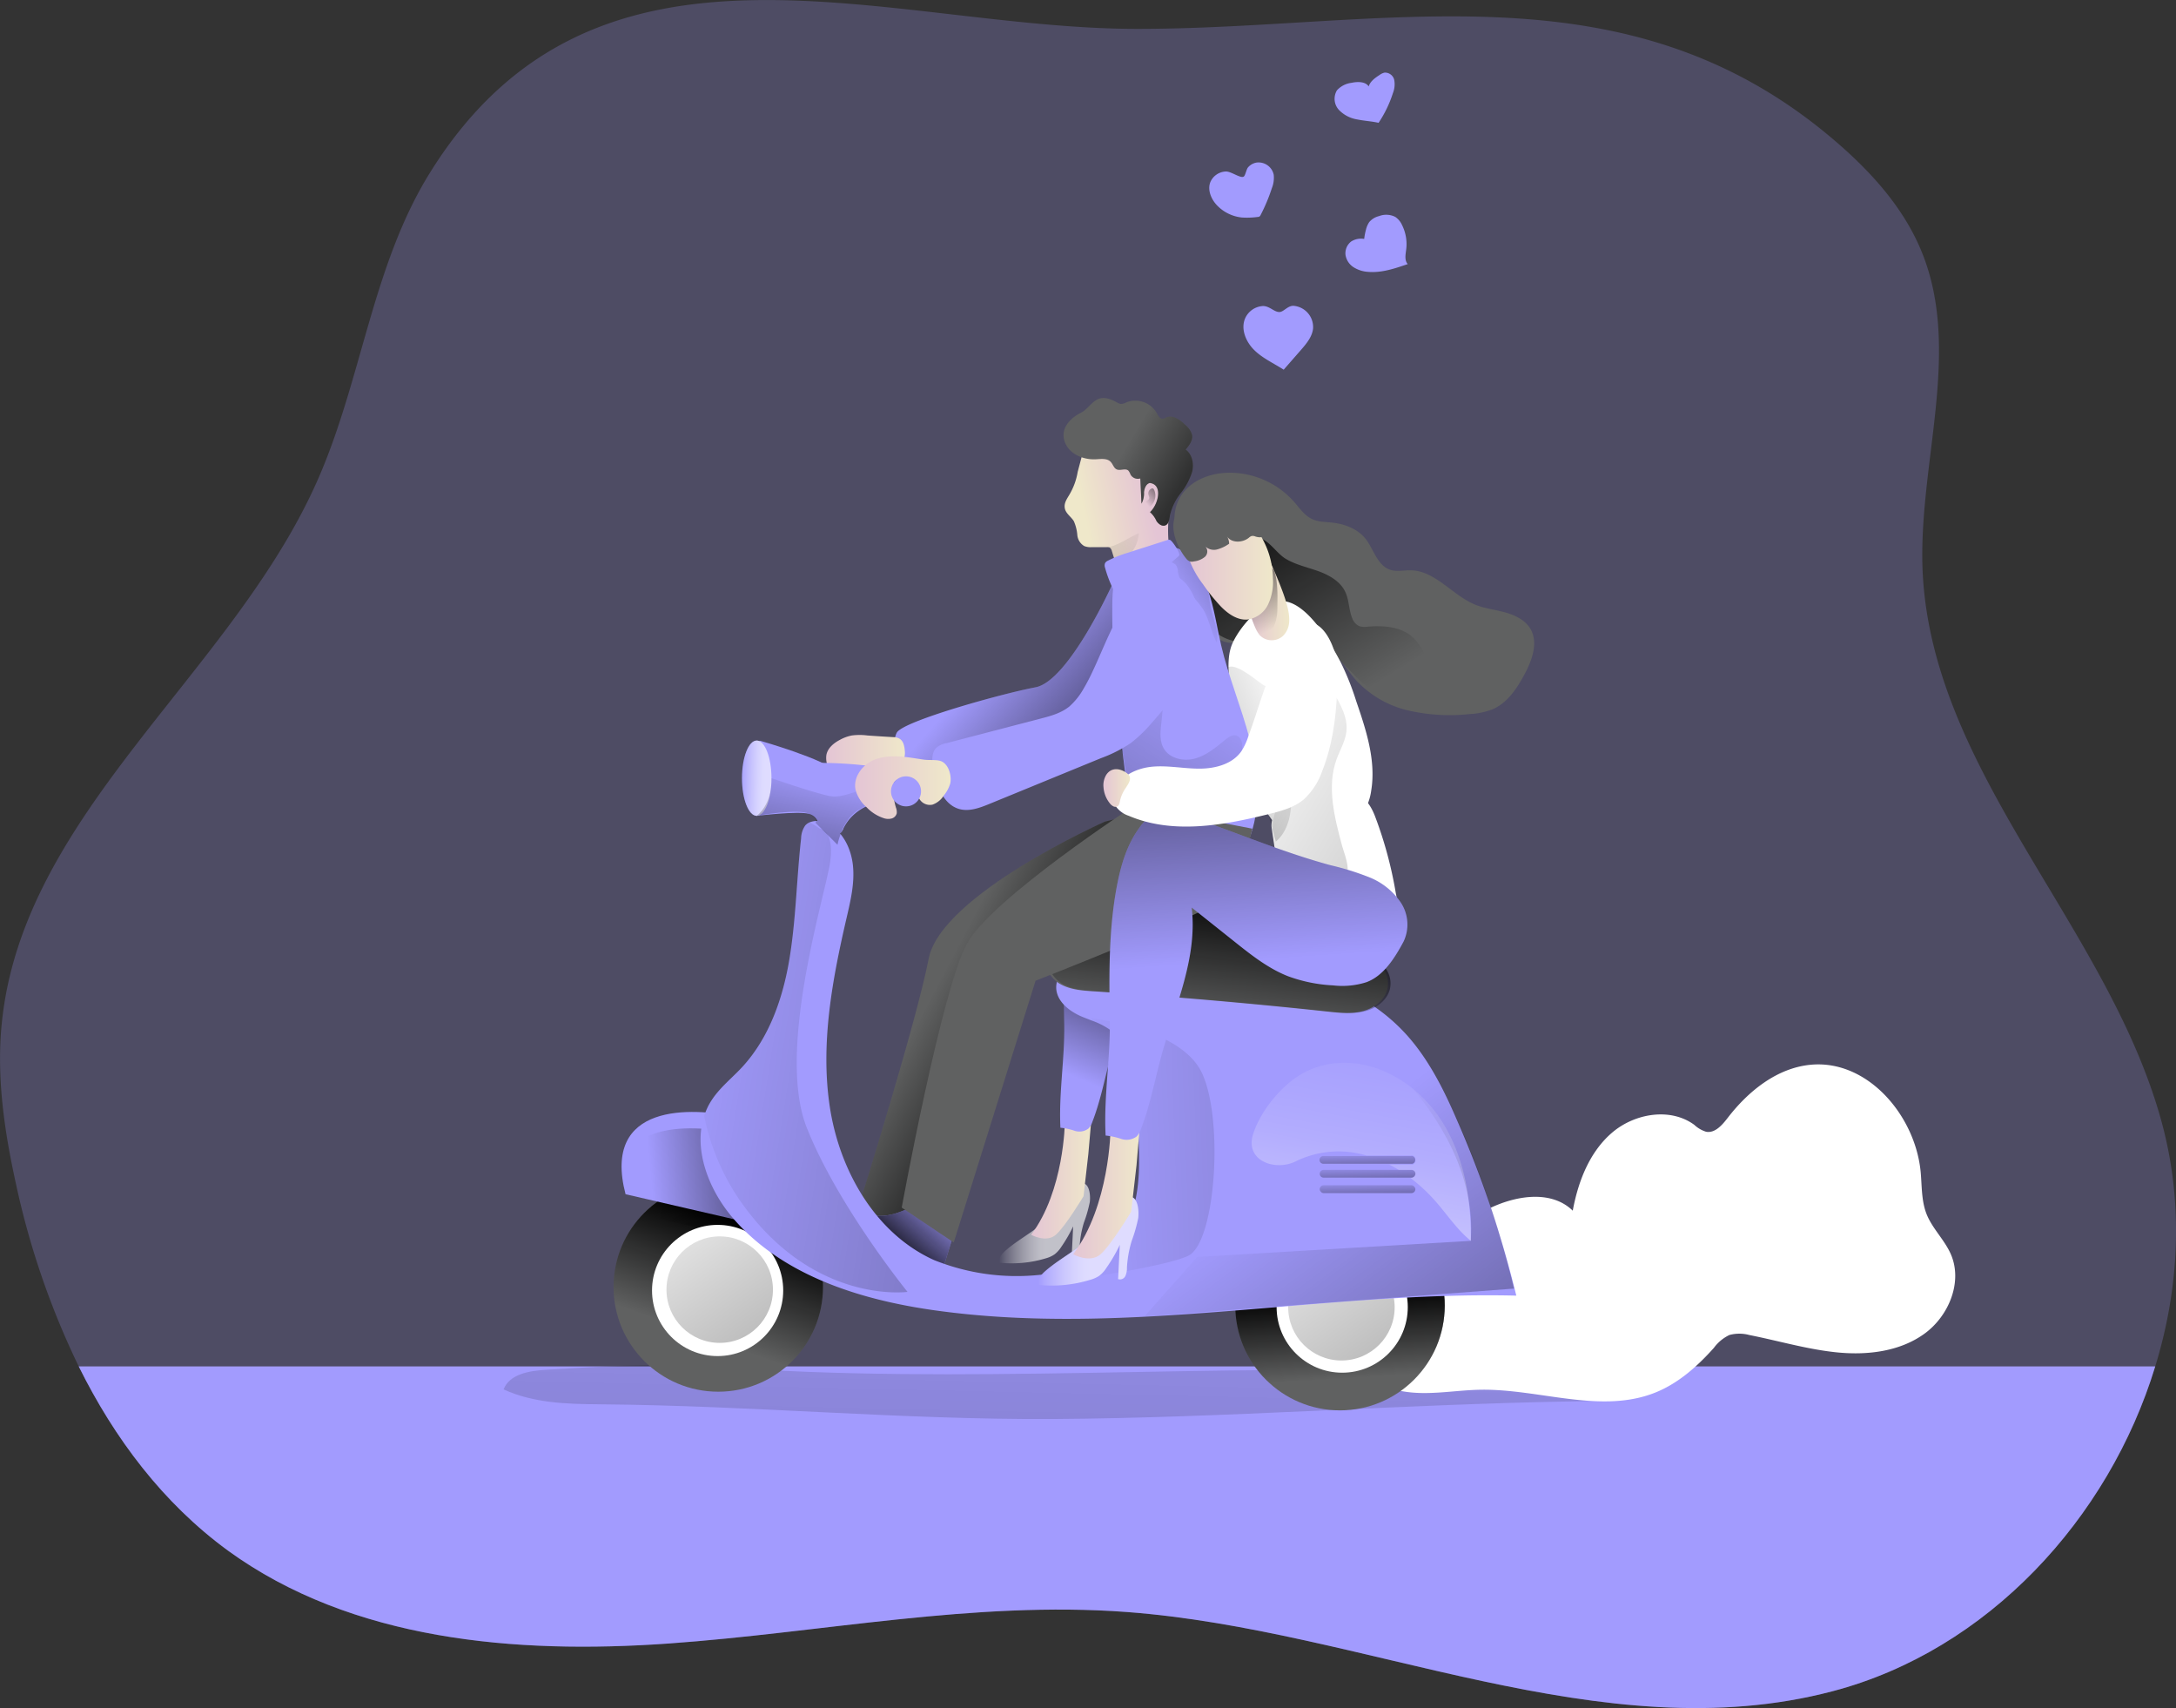 <svg id="Layer_1" data-name="Layer 1" xmlns="http://www.w3.org/2000/svg" xmlns:xlink="http://www.w3.org/1999/xlink" viewBox="0 0 562.03 441.11"><rect x="0" y="0" width="562.03" height="441.11" fill="#333333" stroke="none"/><defs><linearGradient id="linear-gradient" x1="260.59" y1="347.96" x2="284.09" y2="347.96" gradientUnits="userSpaceOnUse"><stop offset="0" stop-color="#fff" stop-opacity="0"/><stop offset="0.07" stop-color="#fff" stop-opacity="0.22"/><stop offset="0.16" stop-color="#fff" stop-opacity="0.45"/><stop offset="0.25" stop-color="#fff" stop-opacity="0.65"/><stop offset="0.33" stop-color="#fff" stop-opacity="0.8"/><stop offset="0.4" stop-color="#fff" stop-opacity="0.91"/><stop offset="0.46" stop-color="#fff" stop-opacity="0.98"/><stop offset="0.51" stop-color="#fff"/></linearGradient><linearGradient id="linear-gradient-2" x1="268.86" y1="335.71" x2="284.57" y2="335.71" gradientUnits="userSpaceOnUse"><stop offset="0" stop-color="#e4c5d5"/><stop offset="0.42" stop-color="#e9d3cf"/><stop offset="1" stop-color="#efe8ca"/></linearGradient><linearGradient id="linear-gradient-3" x1="292.87" y1="315.76" x2="313.03" y2="268.96" gradientUnits="userSpaceOnUse"><stop offset="0" stop-color="#010101" stop-opacity="0"/><stop offset="0.95" stop-color="#010101"/></linearGradient><linearGradient id="linear-gradient-4" x1="283.43" y1="307.61" x2="268.34" y2="983.77" xlink:href="#linear-gradient-3"/><linearGradient id="linear-gradient-5" x1="180.96" y1="344.94" x2="192.01" y2="314.39" xlink:href="#linear-gradient-3"/><linearGradient id="linear-gradient-6" x1="171.14" y1="341.49" x2="225.09" y2="336.29" xlink:href="#linear-gradient-3"/><linearGradient id="linear-gradient-7" x1="162.31" y1="299.95" x2="293.96" y2="484.74" xlink:href="#linear-gradient-3"/><linearGradient id="linear-gradient-8" x1="347.28" y1="356.04" x2="345.81" y2="332.64" xlink:href="#linear-gradient-3"/><linearGradient id="linear-gradient-9" x1="322.89" y1="304.5" x2="454.54" y2="489.29" xlink:href="#linear-gradient-3"/><linearGradient id="linear-gradient-10" x1="243.78" y1="287.99" x2="280.83" y2="307.5" xlink:href="#linear-gradient-3"/><linearGradient id="linear-gradient-11" x1="242.94" y1="339.14" x2="228.8" y2="355.23" xlink:href="#linear-gradient-3"/><linearGradient id="linear-gradient-12" x1="258.33" y1="202.86" x2="307.42" y2="246.09" xlink:href="#linear-gradient-3"/><linearGradient id="linear-gradient-13" x1="215.94" y1="228.59" x2="236.3" y2="228.59" xlink:href="#linear-gradient-2"/><linearGradient id="linear-gradient-14" x1="332.99" y1="337.07" x2="465.62" y2="513.57" xlink:href="#linear-gradient-3"/><linearGradient id="linear-gradient-15" x1="280.52" y1="329.39" x2="649.62" y2="315.74" xlink:href="#linear-gradient-3"/><linearGradient id="linear-gradient-16" x1="315.83" y1="297.39" x2="320.11" y2="259.91" xlink:href="#linear-gradient-3"/><linearGradient id="linear-gradient-17" x1="352.33" y1="212.34" x2="317.47" y2="155.54" xlink:href="#linear-gradient-3"/><linearGradient id="linear-gradient-18" x1="318.94" y1="220.3" x2="585.65" y2="378.61" xlink:href="#linear-gradient-3"/><linearGradient id="linear-gradient-19" x1="341.38" y1="220.23" x2="217.78" y2="273.87" xlink:href="#linear-gradient-3"/><linearGradient id="linear-gradient-20" x1="307.29" y1="187.48" x2="360.76" y2="153.19" xlink:href="#linear-gradient-3"/><linearGradient id="linear-gradient-21" x1="313.79" y1="207.7" x2="212.05" y2="369.9" xlink:href="#linear-gradient-3"/><linearGradient id="linear-gradient-22" x1="299.23" y1="160" x2="282.24" y2="163.56" xlink:href="#linear-gradient-2"/><linearGradient id="linear-gradient-23" x1="298.79" y1="162.76" x2="202.73" y2="318.83" xlink:href="#linear-gradient-3"/><linearGradient id="linear-gradient-24" x1="293.44" y1="147.31" x2="324.97" y2="166.33" xlink:href="#linear-gradient-3"/><linearGradient id="linear-gradient-25" x1="324.26" y1="187.08" x2="335.53" y2="187.08" xlink:href="#linear-gradient-2"/><linearGradient id="linear-gradient-26" x1="332.27" y1="194.3" x2="319.45" y2="163.42" xlink:href="#linear-gradient-3"/><linearGradient id="linear-gradient-27" x1="309.08" y1="178.67" x2="331.35" y2="178.67" xlink:href="#linear-gradient-2"/><linearGradient id="linear-gradient-28" x1="270.55" y1="352.67" x2="296.59" y2="352.67" xlink:href="#linear-gradient"/><linearGradient id="linear-gradient-29" x1="279.71" y1="339.09" x2="297.12" y2="339.09" xlink:href="#linear-gradient-2"/><linearGradient id="linear-gradient-30" x1="325.89" y1="280.16" x2="318.58" y2="170.45" xlink:href="#linear-gradient-3"/><linearGradient id="linear-gradient-31" x1="191.1" y1="200.84" x2="203.85" y2="201.18" xlink:href="#linear-gradient"/><linearGradient id="linear-gradient-32" x1="217.09" y1="232.26" x2="202.71" y2="295.65" xlink:href="#linear-gradient-3"/><linearGradient id="linear-gradient-33" x1="223.39" y1="235.53" x2="248.03" y2="235.53" xlink:href="#linear-gradient-2"/><linearGradient id="linear-gradient-34" x1="177.34" y1="298.21" x2="536.85" y2="355.42" xlink:href="#linear-gradient-3"/><linearGradient id="linear-gradient-35" x1="368.48" y1="261.09" x2="331.91" y2="461" gradientUnits="userSpaceOnUse"><stop offset="0" stop-color="#fff" stop-opacity="0"/><stop offset="0.11" stop-color="#fff" stop-opacity="0.01"/><stop offset="0.18" stop-color="#fff" stop-opacity="0.04"/><stop offset="0.24" stop-color="#fff" stop-opacity="0.1"/><stop offset="0.29" stop-color="#fff" stop-opacity="0.18"/><stop offset="0.34" stop-color="#fff" stop-opacity="0.28"/><stop offset="0.38" stop-color="#fff" stop-opacity="0.41"/><stop offset="0.43" stop-color="#fff" stop-opacity="0.56"/><stop offset="0.46" stop-color="#fff" stop-opacity="0.74"/><stop offset="0.5" stop-color="#fff" stop-opacity="0.93"/><stop offset="0.51" stop-color="#fff"/></linearGradient><linearGradient id="linear-gradient-36" x1="355.64" y1="328.99" x2="355.93" y2="342.37" xlink:href="#linear-gradient-3"/><linearGradient id="linear-gradient-37" x1="355.7" y1="332.6" x2="355.99" y2="345.98" xlink:href="#linear-gradient-3"/><linearGradient id="linear-gradient-38" x1="353.16" y1="304.45" x2="353.45" y2="317.75" xlink:href="#linear-gradient-3"/><linearGradient id="linear-gradient-39" x1="287.53" y1="235.62" x2="294.4" y2="235.62" xlink:href="#linear-gradient-2"/><linearGradient id="linear-gradient-40" x1="298.29" y1="161.88" x2="306.07" y2="155.02" xlink:href="#linear-gradient-3"/></defs><title>love 2</title><path d="M559.2,385c-12,39.34-43.26,73.35-83.3,83.88C416.23,484.63,355.07,453,293.52,448.43c-39.48-2.94-78.83,5.34-118.34,8.14s-81.77-.76-113.78-24C44.64,420.31,32.1,403.65,22.86,385A208.83,208.83,0,0,1,6.68,338c-3-13.61-5.09-27.61-3.7-41.5,5.4-54.44,59.46-90.29,81.56-140.33C96,130.22,98.67,100.6,113.67,76.6c43.12-69.16,118.31-36.95,182.8-37S422.91,22.05,477.05,69c9.14,7.9,17.42,17.18,21.92,28.4,10.32,25.63-1,54.52.14,82.09,2.29,52.22,48.21,92.23,61.82,142.69C566.51,342.87,565.47,364.65,559.2,385Z" transform="translate(-2.53 -32.14)" fill="#a29bfe" opacity="0.24" style="isolation:isolate"/><path d="M284,342.6a34.25,34.25,0,0,1-1.52,5.29,26,26,0,0,0-1.1,6.25,4.49,4.49,0,0,1-.38,2,1.38,1.38,0,0,1-1.68.7l.39-8a37.54,37.54,0,0,1-3.08,5.32,7.57,7.57,0,0,1-1.71,1.9,7.27,7.27,0,0,1-2.15,1,30.42,30.42,0,0,1-12.18,1.15c-.16-1.28.82-2.4,1.8-3.24,3.87-3.35,8.8-5.52,12-9.54,1.17-1.48,2.06-3.17,3.23-4.65.93-1.18,3-3.39,4.71-3.06S284.21,341.21,284,342.6Z" transform="translate(-2.53 -32.14)" opacity="0.65" fill="url(#linear-gradient)"/><path d="M277.57,321.93s-.16,17.73-8.71,29.08c0,0,3.89,2.18,6.38,0s7.15-9.95,7.15-9.95l1.24-10.89.94-10.73Z" transform="translate(-2.53 -32.14)" fill="url(#linear-gradient-2)"/><path d="M345.89,278.11a9.28,9.28,0,0,0-.65-9.08,16,16,0,0,0-7.32-5.88,65.1,65.1,0,0,0-9.09-2.83c-11.36-3.09-22.22-7.75-33.36-11.54-2.05-.7-4.24-1.37-6.34-.85a9.2,9.2,0,0,0-4.82,3.69c-2.87,3.86-4.28,8.61-5.19,13.33-2,10.38-1.86,21.05-1.7,31.62.14,9-1.45,17.79-1,26.8a15.63,15.63,0,0,1,3.67.79,3.9,3.9,0,0,0,3.57-.58,4.61,4.61,0,0,0,1-1.69c2.19-5.63,3.27-11.62,4.88-17.44,3.13-11.31,8.38-22.58,7-34.24l10,8c3.88,3.09,7.85,6.24,12.48,8.05a34.91,34.91,0,0,0,10.47,2.13,18.55,18.55,0,0,0,7.78-.74C341.24,286.13,343.87,281.88,345.89,278.11Z" transform="translate(-2.53 -32.14)" fill="#a29bfe"/><path d="M345.89,278.11a9.28,9.28,0,0,0-.65-9.08,16,16,0,0,0-7.32-5.88,65.1,65.1,0,0,0-9.09-2.83c-11.36-3.09-22.22-7.75-33.36-11.54-2.05-.7-4.24-1.37-6.34-.85a9.2,9.2,0,0,0-4.82,3.69c-2.87,3.86-4.28,8.61-5.19,13.33-2,10.38-1.86,21.05-1.7,31.62.14,9-1.45,17.79-1,26.8a15.63,15.63,0,0,1,3.67.79,3.9,3.9,0,0,0,3.57-.58,4.61,4.61,0,0,0,1-1.69c2.19-5.63,3.27-11.62,4.88-17.44,3.13-11.31,8.38-22.58,7-34.24l10,8c3.88,3.09,7.85,6.24,12.48,8.05a34.91,34.91,0,0,0,10.47,2.13,18.55,18.55,0,0,0,7.78-.74C341.24,286.13,343.87,281.88,345.89,278.11Z" transform="translate(-2.53 -32.14)" fill="url(#linear-gradient-3)"/><path d="M559.2,385c-12,39.34-43.26,73.35-83.3,83.88C416.23,484.63,355.07,453,293.52,448.43c-39.48-2.94-78.83,5.34-118.34,8.14s-81.77-.76-113.78-24C44.64,420.31,32.1,403.65,22.86,385Z" transform="translate(-2.53 -32.14)" fill="#a29bfe"/><path d="M143.44,385.89c-4.22.25-9.32,1.11-10.84,5.05,7.62,3.51,16.28,3.79,24.66,3.85,39.46.31,77.65,4,117.1,3.8,44.27-.26,89.75-3.77,134-4.54,7.57-.13,15.39-.45,22.2-3.76q-25.21-2.69-50.56-3.7c-64.21-2.58-128.62,3.3-192.76-1.51C172.54,384,158.17,385,143.44,385.89Z" transform="translate(-2.53 -32.14)" fill="url(#linear-gradient-4)"/><path d="M368.21,360a55.53,55.53,0,0,1,17.72-15.14c7.18-3.87,17-5.74,22.82-.07,1.39-7.55,4.33-15.17,10.17-20.16s15.06-6.54,21.23-2a7.83,7.83,0,0,0,3.05,1.78c2.31.42,4.16-1.76,5.59-3.61,5.34-6.93,12.78-12.91,21.49-13.7,14.64-1.33,27,13.15,28.34,27.79.32,3.61.18,7.36,1.5,10.74,1.49,3.78,4.67,6.69,6.29,10.42,3.1,7.14-.52,15.94-6.82,20.51s-14.58,5.59-22.33,4.85-15.26-3-22.91-4.51a9.78,9.78,0,0,0-5.15,0,10.67,10.67,0,0,0-4,3.32c-4.22,4.72-9.07,9.06-14.93,11.46-14.14,5.78-30.07-.9-45.35-.65-6.79.11-13.65,1.61-20.33.36-6.35-1.19-15-6.91-11.4-13.78,1.37-2.61,6-5.28,8-7.74C363.7,366.78,365.75,363.25,368.21,360Z" transform="translate(-2.53 -32.14)" fill="#fff"/><circle cx="185.52" cy="332.35" r="27.05" fill="#606161"/><circle cx="185.52" cy="332.35" r="27.05" fill="url(#linear-gradient-5)"/><path d="M164.1,340.54l44.8,10.34s-4.82-27.91-16.19-30.33S157.9,316.76,164.1,340.54Z" transform="translate(-2.53 -32.14)" fill="#a29bfe"/><path d="M163.62,344.77l44.79,10.33s-4.82-27.91-16.19-30.32S157.41,321,163.62,344.77Z" transform="translate(-2.53 -32.14)" fill="url(#linear-gradient-6)"/><circle cx="185.35" cy="333.26" r="16.94" fill="#fff"/><circle cx="185.89" cy="333.04" r="13.75" fill="url(#linear-gradient-7)"/><circle cx="346.1" cy="337.17" r="27.05" fill="#606161"/><circle cx="346.1" cy="337.17" r="27.05" fill="url(#linear-gradient-8)"/><circle cx="346.67" cy="337.55" r="16.94" fill="#fff"/><circle cx="346.47" cy="337.59" r="13.75" fill="url(#linear-gradient-9)"/><path d="M287.89,244.32s-42.27,18.83-45.49,35.37-17.46,62-17.46,62l11.49,14,25.27-73.28L294,242.82Z" transform="translate(-2.53 -32.14)" fill="#606161"/><path d="M287.89,244.32s-42.27,18.83-45.49,35.37-17.46,62-17.46,62l11.49,14,25.27-73.28L294,242.82Z" transform="translate(-2.53 -32.14)" fill="url(#linear-gradient-10)"/><path d="M228.71,346.12c-3.28-.17-6.53-.86-9.82-.82a8.22,8.22,0,0,0-4.84,1.26,3.73,3.73,0,0,0-1.41,4.45,5.06,5.06,0,0,0,1.53,1.66,29.21,29.21,0,0,0,15.33,6.09c2.38.21,4.78.13,7.16.41a24.1,24.1,0,0,1,8.73,2.8l3.72-11.88a2.63,2.63,0,0,0-1.31-3.92c-2.67-1.56-6.45-3.75-9.61-2.39C234.87,345.21,232.55,346.32,228.71,346.12Z" transform="translate(-2.53 -32.14)" fill="#a29bfe"/><path d="M228.71,346.12c-3.28-.17-6.53-.86-9.82-.82a8.22,8.22,0,0,0-4.84,1.26,3.73,3.73,0,0,0-1.41,4.45,5.06,5.06,0,0,0,1.53,1.66,29.21,29.21,0,0,0,15.33,6.09c2.38.21,4.78.13,7.16.41a24.1,24.1,0,0,1,8.73,2.8l3.72-11.88a2.63,2.63,0,0,0-1.31-3.92c-2.67-1.56-6.45-3.75-9.61-2.39C234.87,345.21,232.55,346.32,228.71,346.12Z" transform="translate(-2.53 -32.14)" fill="url(#linear-gradient-11)"/><path d="M290.18,182.29S278.7,208,270,209.63s-34.23,8.73-35.84,11.71.46,9.42.46,9.42,16.31,3.68,30.78-2.53a108.81,108.81,0,0,0,25.73-16.08l3.22-26.41Z" transform="translate(-2.53 -32.14)" fill="#a29bfe"/><path d="M290.18,182.29S278.7,208,270,209.63s-34.23,8.73-35.84,11.71.46,9.42.46,9.42,16.31,3.68,30.78-2.53a108.81,108.81,0,0,0,25.73-16.08l3.22-26.41Z" transform="translate(-2.53 -32.14)" fill="url(#linear-gradient-12)"/><path d="M226.55,222.07a15.43,15.43,0,0,0-4,0,10.44,10.44,0,0,0-3.05,1.11c-1.59.83-3.13,2.08-3.51,3.83a5.54,5.54,0,0,0,.35,3,7.69,7.69,0,0,0,5.69,5.09,2.38,2.38,0,0,0,2.54-.9,7.19,7.19,0,0,0,.33-1.23,3.57,3.57,0,0,1,2.85-2.24,20.92,20.92,0,0,1,3.8-.12,5.28,5.28,0,0,0,3.55-1.12,4.16,4.16,0,0,0,1.14-3.33c-.14-2-.65-3.47-2.66-3.64C231.27,222.39,228.91,222.24,226.55,222.07Z" transform="translate(-2.53 -32.14)" fill="url(#linear-gradient-13)"/><path d="M394.17,366.73c-50.12-1.21-100.44,10.77-150.11,3.81-19.53-2.73-39.82-9.11-52.54-24.21-6-7.17-9.94-17.42-7.1-26a15.76,15.76,0,0,1,1.84-3.95c2.08-3.26,5.2-5.71,7.83-8.52,7.1-7.62,10.67-17.91,12.36-28.19s1.84-20.75,3-31.07a6,6,0,0,1,1.07-3.29,3.12,3.12,0,0,1,1.11-.8,5.51,5.51,0,0,1,4.64.32c4,2,6.16,6.54,6.58,11s-.62,8.87-1.63,13.23c-3.74,16.11-6.86,32.77-4.33,49.12s11.78,32.52,26.84,39.34a57,57,0,0,0,27.4,3.84c8.59-1,16.9-4.22,21.44-11.29,3.84-5.95,4.29-13.43,4.15-20.5A167,167,0,0,0,295.43,312c-.63-4.92-1.73-10.29-5.58-13.48a19.7,19.7,0,0,0-5.47-2.87c-1-.42-2.11-.8-3.12-1.28-2.91-1.39-5.75-3.78-5.92-7-.14-3,2.22-5.68,5-6.83s5.89-1.1,8.9-1c25.77.49,58-1,76.82,20.09,5.54,6.24,9.32,13.82,12.64,21.44A273.81,273.81,0,0,1,394.17,366.73Z" transform="translate(-2.53 -32.14)" fill="#a29bfe"/><path d="M345.4,293.38s39.45,25.19,37,59.2l-70.65,4.16L298.13,372.1l95.45-7.19s-15.24-66.8-40.11-74.36Z" transform="translate(-2.53 -32.14)" fill="url(#linear-gradient-14)"/><path d="M309.35,356.48c-7.55,3.43-38.79,7.45-38.79,7.45l.52-2.57c8.59-1,16.9-4.22,21.44-11.29,3.84-5.95,4.29-13.43,4.15-20.5A167,167,0,0,0,295.43,312c-.63-4.92-1.73-10.29-5.58-13.48a19.7,19.7,0,0,0-5.47-2.87l.1-.55s20.71,2.18,27.54,12.43S316.9,353.09,309.35,356.48Z" transform="translate(-2.53 -32.14)" fill="url(#linear-gradient-15)"/><path d="M282.35,274.48c-3.63.09-8,.76-9.4,4.13-1.11,2.79.71,6.05,3.3,7.58s5.7,1.75,8.7,1.95q30.27,2,60.45,5.24c3,.32,6,.65,8.91-.06s5.69-2.68,6.51-5.55a6.55,6.55,0,0,0-2.4-6.9c-2.66-1.92-4.45-.53-7.17-.3-2.88.23-6-.85-8.84-1.37-6.64-1.21-16.76-14.52-23.47-15.27C305.66,262.43,295.71,274.16,282.35,274.48Z" transform="translate(-2.53 -32.14)" fill="#606161"/><path d="M283,274.48c-3.63.09-8,.76-9.4,4.13-1.11,2.79.71,6.05,3.3,7.58s5.7,1.75,8.7,1.95q30.27,2,60.45,5.24c3,.32,6,.65,8.91-.06s5.69-2.68,6.51-5.55a6.55,6.55,0,0,0-2.4-6.9c-2.66-1.92-4.45-.53-7.17-.3-2.88.23-6-.85-8.84-1.37-6.64-1.21-9-12.56-15.67-13.31C314.06,264.39,296.32,274.16,283,274.48Z" transform="translate(-2.53 -32.14)" fill="url(#linear-gradient-16)"/><path d="M296.51,346.73a39.1,39.1,0,0,1-1.68,5.86,29.05,29.05,0,0,0-1.23,6.92,4.81,4.81,0,0,1-.41,2.17,1.53,1.53,0,0,1-1.87.78l.44-8.85a40.68,40.68,0,0,1-3.42,5.89,8.3,8.3,0,0,1-1.89,2.11,8.13,8.13,0,0,1-2.39,1.05,33.83,33.83,0,0,1-13.49,1.28c-.18-1.42.91-2.66,2-3.6,4.29-3.71,9.76-6.11,13.28-10.56,1.29-1.64,2.28-3.51,3.58-5.16,1-1.3,3.29-3.75,5.22-3.39S296.72,345.18,296.51,346.73Z" transform="translate(-2.53 -32.14)" fill="#a29bfe"/><path d="M306.81,169.63c-1.86-3.59-.72-8.26,2.1-11.16s7-4.19,11-4.25a22.26,22.26,0,0,1,16.87,7.52c1.43,1.64,2.7,3.55,4.67,4.46,1.58.74,3.4.71,5.14.9,3.26.35,6.58,1.6,8.63,4.16s3,6.83,6.3,8c1.74.6,3.65.11,5.49.16,6.35.18,10.68,6.5,16.57,8.88,2.47,1,5.18,1.28,7.75,2s5.19,2,6.52,4.29c2,3.49.43,7.9-1.43,11.46-2,3.75-4.45,7.55-8.33,9.24a18.85,18.85,0,0,1-5.92,1.25,47.92,47.92,0,0,1-15.94-.93,26.58,26.58,0,0,1-13.63-8c-1.48-1.71-2.69-3.64-4.23-5.28a9.17,9.17,0,0,0-5.79-3.19c-3-.21-5.78,1.76-8.79,1.89-3.53.14-6.69-2.25-10.2-2.68-1.55-.19-3.15,0-4.65-.45-2.65-.8-4.33-3.46-5.07-6.13-1.35-4.79.11-9.59-.65-14.35C312.67,173.85,308.5,172.64,306.81,169.63Z" transform="translate(-2.53 -32.14)" fill="#606161"/><path d="M334.54,176.4c2.59,1.58,5.64,2.21,8.49,3.24s5.75,2.67,7,5.43c1,2.13.86,4.62,1.78,6.76a3.49,3.49,0,0,0,1.79,2,4.54,4.54,0,0,0,2.11.15c3.87-.29,8.09-.13,11.15,2.26,5,3.91,5.13,12.38,10.74,15.36.16.77-.84,1.2-1.62,1.32-6.37,1-13.33,1.15-18.78-2.31a31.8,31.8,0,0,1-5.41-4.71L345,199a10.35,10.35,0,0,0-2.49-2,8.57,8.57,0,0,0-4-.74,24.56,24.56,0,0,0-5.66.69c-1.5.36-3,.87-4.49,1.11a18.48,18.48,0,0,1-6-.19,12.07,12.07,0,0,1-5.47-2.12c-2.17-1.73-3.18-4.52-3.77-7.23a34.49,34.49,0,0,1-.74-8.17,5.9,5.9,0,0,1,.72-3.11,6.48,6.48,0,0,1,2.26-1.88c3.31-2,7.44-4.64,11.48-4.43C330,171,332,174.86,334.54,176.4Z" transform="translate(-2.53 -32.14)" fill="url(#linear-gradient-17)"/><path d="M348.73,203a69.41,69.41,0,0,1,4.08,10.17c2.58,7.52,5.2,15.44,3.86,23.29a13.59,13.59,0,0,1-2,5.43c-3.15,4.64-9.5,5.58-15.1,5.88a11.17,11.17,0,0,1-4.16-.3c-2.07-.69-3.57-2.47-4.82-4.26-7.28-10.43-9.8-23.45-10.64-36.14-.2-3.06-.28-6.26,1-9,2.09-4.46,8.32-11.85,13.92-10.56C340.69,188.79,346.16,198.12,348.73,203Z" transform="translate(-2.53 -32.14)" fill="#fff"/><path d="M363.05,262.81a9.56,9.56,0,0,1,.12,3.9c-.6,2.32-2.8,2.92-4.7,3.17a66.14,66.14,0,0,1-19.7-.33,4.6,4.6,0,0,1-3.3-1.77,8,8,0,0,1-.93-2.56,188.16,188.16,0,0,1-3.5-19,5.29,5.29,0,0,1,0-2.06,2.93,2.93,0,0,1,1.5-1.69A37,37,0,0,1,348.15,237c4.36-.49,7.35.36,9.5,5.86A104.5,104.5,0,0,1,363.05,262.81Z" transform="translate(-2.53 -32.14)" fill="#fff"/><path d="M346.92,210.91c1.84,3.11,3.76,6.51,3.37,10.1-.27,2.52-1.65,4.76-2.52,7.14-2.62,7.16-.56,15.08,1.41,22.45.44,1.62,2.25,6.07,1,7.16-1.05.89-4.15-1.79-5.36-2.43s-4.08,2.76-5.37,2.27c-5.57-2.14-7.88-2.33-8.24-10.44-.18-4,1-6.75,3-10,2.36-3.7,4.85-6.76,6.74-10.81C342,224.17,348.12,212.93,346.92,210.91Z" transform="translate(-2.53 -32.14)" fill="url(#linear-gradient-18)"/><path d="M330.88,208.41a2.29,2.29,0,0,1-1.5.87c-1,0-8.66-7.67-10.44-4-.25.49.88,1.26,1,1.79,3.79,14.18,8.33,28.22,12.11,42.4,2.68-2.2,3.75-5.85,3.94-9.31s-.37-6.93-.25-10.39c.18-5.07,1.77-10,2.51-15,.44-3,1.19-9.2-1-11.77C334.82,200.1,332.63,206.61,330.88,208.41Z" transform="translate(-2.53 -32.14)" fill="url(#linear-gradient-19)"/><path d="M292.52,177.47c-2.39,2.92-2.66,7-2.7,10.77-.15,14.49,1.45,28.93,3.3,43.3.86,6.73,1.87,13.7,5.58,19.38s10.92,9.66,17.35,7.49c4.74-1.61,8-6.15,9.59-10.9,2.7-7.92,1.74-16.65-.4-24.75s-5.4-15.87-7.31-24c-1.11-4.74-1.77-9.6-3.37-14.2-1.37-3.93-4.09-9.75-8.42-11C302,172.25,295.23,174.18,292.52,177.47Z" transform="translate(-2.53 -32.14)" fill="#a29bfe"/><path d="M304.68,176.77c.21.64,1.07.76,1.54,1.24a3.11,3.11,0,0,1,.53,1.81,10,10,0,0,0,2.74,5.16,34.9,34.9,0,0,1,3.8,4.54c1.61,2.64,2,5.86,3.51,8.57.51-2.83-.76-5.64-1.41-8.44-.62-2.64-.69-5.39-1.34-8s-2.07-5.27-4.5-6.46c-1.06-.53-2.1-.93-3.12-1.53a4,4,0,0,0-2.13-.65c-.62,0-1,.13-.9.77.05.45.69.91.91,1.3C304.65,175.66,304.49,176.16,304.68,176.77Z" transform="translate(-2.53 -32.14)" fill="url(#linear-gradient-20)"/><path d="M295.85,216.18a135.35,135.35,0,0,0,3.81-21.51c2.73,1.84,3.27,5.58,3.4,8.86a100.29,100.29,0,0,1-.55,15.11c-.26,2.28-.56,4.75.58,6.74,1.52,2.68,5.18,3.46,8.14,2.63s5.4-2.89,7.78-4.84c.79-.65,1.75-1.34,2.75-1.1,1.38.32,1.77,2.12,1.62,3.53-.55,5.28-4.66,9.66-9.43,12s-10.18,2.93-15.46,3.42a4.37,4.37,0,0,1-2.73-.33c-1.07-.66-1.36-2.06-1.55-3.3l-1.58-10.23c-.14-.9-1.35-2.82-1.2-3.53.2-1,1.33-1.06,1.82-1.9A20.9,20.9,0,0,0,295.85,216.18Z" transform="translate(-2.53 -32.14)" fill="url(#linear-gradient-21)"/><path d="M305.61,154.29c-.55,5.85-1.73,11.67-1.28,17.49.14,1.45.34,3-.38,4.26-.83,1.42-2.57,2-4.19,2.35a39.57,39.57,0,0,1-7.55.94,1.55,1.55,0,0,1-.8-.14,1.69,1.69,0,0,1-.42-.73c-.17-.55-.34-1.11-.52-1.66-.27-.76-.52-1.56-.76-2.36a1.55,1.55,0,0,0-.55-.9,1.07,1.07,0,0,0-.42-.1,1.89,1.89,0,0,0-.41,0c-1.28,0-2.53,0-3.81,0a4.51,4.51,0,0,1-1.94-.28,3.68,3.68,0,0,1-1.8-2.94,11.14,11.14,0,0,0-.9-3.5c-.7-1.14-2.05-1.94-2.32-3.29s.52-2.42,1.17-3.53a16.91,16.91,0,0,0,2.15-5.89l1.11-4.19c1.11-2,3.19-3.33,5.16-4.54s4.16-2.49,6.48-2.46a10.58,10.58,0,0,1,4.57,1.29,17,17,0,0,1,5.68,4,7,7,0,0,1,1.69,3.09A9.1,9.1,0,0,1,305.61,154.29Z" transform="translate(-2.53 -32.14)" fill="url(#linear-gradient-22)"/><path d="M291.31,176.73c-.23,0-.45.21-.73.14,0,0-.07,0-.11-.07-.27-.76-.52-1.56-.76-2.36a1.55,1.55,0,0,0-.55-.9,1.07,1.07,0,0,0-.42-.1c2.57-.46,5.13-2.34,7.93-3.63C296.67,169.81,296.49,175.73,291.31,176.73Z" transform="translate(-2.53 -32.14)" fill="url(#linear-gradient-23)"/><path d="M277.81,146.88c1.37,2.71,4.65,4,7.69,3.87,1.37-.07,3-.33,3.92.68.57.6.77,1.57,1.52,1.92.95.44,2.29-.4,3.05.34a3.73,3.73,0,0,1,.54,1,2.15,2.15,0,0,0,2.52,1l.31,6.52a5.55,5.55,0,0,0,.65-2.93c.09-1,.52-2.18,1.5-2.41,3.47.36,2.16,5.63.05,7.52a6.71,6.71,0,0,1,1.66,2.27c.51.8,1.47,1.52,2.34,1.14s1-1.59,1.15-2.56a14.44,14.44,0,0,1,2.74-5.67,17.39,17.39,0,0,0,3-5.58c.5-2.06.05-4.51-1.67-5.75.92-1.09,1.89-2.37,1.66-3.77a5,5,0,0,0-1.69-2.53c-1.36-1.33-3.23-2.77-5-2a2.68,2.68,0,0,1-.93.34c-.75,0-1.17-.82-1.52-1.48a6.38,6.38,0,0,0-7.88-2.74,2.84,2.84,0,0,1-1.37.39,2.42,2.42,0,0,1-1-.37c-1.64-.93-3.61-1.7-5.36-.64-1.5.91-2.36,2.46-4,3.3C278.72,140.25,276,143.17,277.81,146.88Z" transform="translate(-2.53 -32.14)" fill="#606161"/><path d="M277.81,146.88c1.37,2.71,4.65,4,7.69,3.87,1.37-.07,3-.33,3.92.68.57.6.77,1.57,1.52,1.92.95.44,2.29-.4,3.05.34a3.73,3.73,0,0,1,.54,1,2.15,2.15,0,0,0,2.52,1l.31,6.52a5.55,5.55,0,0,0,.65-2.93c.09-1,.52-2.18,1.5-2.41,3.54.48,2.16,5.63.05,7.52a6.71,6.71,0,0,1,1.66,2.27c.51.8,1.47,1.52,2.34,1.14s1-1.59,1.15-2.56a14.44,14.44,0,0,1,2.74-5.67,17.39,17.39,0,0,0,3-5.58c.5-2.06.05-4.51-1.67-5.75.92-1.09,1.89-2.37,1.66-3.77a5,5,0,0,0-1.69-2.53c-1.36-1.33-3.23-2.77-5-2a2.68,2.68,0,0,1-.93.34c-.75,0-1.17-.82-1.52-1.48a6.38,6.38,0,0,0-7.88-2.74,2.84,2.84,0,0,1-1.37.39,2.42,2.42,0,0,1-1-.37c-1.64-.93-3.61-1.7-5.36-.64-1.5.91-2.36,2.46-4,3.3C278.72,140.25,276,143.17,277.81,146.88Z" transform="translate(-2.53 -32.14)" fill="url(#linear-gradient-24)"/><path d="M295.39,240.26s-36.52,23.78-43.07,35.5S235.43,344,235.43,344l13.44,9L270,285.41s45-17.58,48.93-21.48S326,246.14,326,246.14Z" transform="translate(-2.53 -32.14)" fill="#606161"/><path d="M333.94,196.33a4.33,4.33,0,0,1-6.06-.17,1.7,1.7,0,0,1-.21-.28,9.71,9.71,0,0,1-1-1.83,58,58,0,0,1-2.28-6.69c0-.17-.07-.34-.11-.52-.62-4.67,4.92-12.85,6.48-9.28C335.81,188.89,336.81,193.35,333.94,196.33Z" transform="translate(-2.53 -32.14)" fill="url(#linear-gradient-25)"/><path d="M332.45,184.73c.07,1.59,0,3.22,0,4.82a11.67,11.67,0,0,1-.66,3.77,4.28,4.28,0,0,1-2.67,2.63,2.09,2.09,0,0,1-1.31,0s-.07,0-.11,0a9.71,9.71,0,0,1-1-1.83,58,58,0,0,1-2.28-6.69c0-.17-.07-.34-.11-.52a19.23,19.23,0,0,1,1-1.83c.69-1.14,1.45-2.25,2.25-3.36.66-.87,1.52-2.43,2.53-2.91C332.21,177.77,332.38,183.55,332.45,184.73Z" transform="translate(-2.53 -32.14)" fill="url(#linear-gradient-26)"/><path d="M310,177.44a24.85,24.85,0,0,0,3.24,5.57,48.51,48.51,0,0,0,4.59,5.72c1.83,1.88,4.21,3.59,6.83,3.41a6.93,6.93,0,0,0,5.38-3.86,13.58,13.58,0,0,0,1.27-6.73,21.76,21.76,0,0,0-2.43-9.73,12.47,12.47,0,0,0-4.53-5,14.26,14.26,0,0,0-6.9-1.65,11.4,11.4,0,0,0-4.11.52C308.4,167.5,308.45,173.18,310,177.44Z" transform="translate(-2.53 -32.14)" fill="url(#linear-gradient-27)"/><path d="M296.51,346.73a39.1,39.1,0,0,1-1.68,5.86,29.05,29.05,0,0,0-1.23,6.92,4.81,4.81,0,0,1-.41,2.17,1.53,1.53,0,0,1-1.87.78l.44-8.85a40.68,40.68,0,0,1-3.42,5.89,8.3,8.3,0,0,1-1.89,2.11,8.13,8.13,0,0,1-2.39,1.05,33.83,33.83,0,0,1-13.49,1.28c-.18-1.42.91-2.66,2-3.6,4.29-3.71,9.76-6.11,13.28-10.56,1.29-1.64,2.28-3.51,3.58-5.16,1-1.3,3.29-3.75,5.22-3.39S296.72,345.18,296.51,346.73Z" transform="translate(-2.53 -32.14)" opacity="0.65" fill="url(#linear-gradient-28)"/><path d="M289.36,323.83s-.17,19.64-9.65,32.22c0,0,4.31,2.41,7.07,0s7.92-11,7.92-11L296.08,333l1-11.89Z" transform="translate(-2.53 -32.14)" fill="url(#linear-gradient-29)"/><path d="M365.06,275.28a10.29,10.29,0,0,0-.72-10.06,17.76,17.76,0,0,0-8.11-6.51,70.48,70.48,0,0,0-10.08-3.14c-12.58-3.42-24.61-8.59-37-12.79-2.26-.77-4.69-1.52-7-.94a10.17,10.17,0,0,0-5.34,4.09c-3.17,4.28-4.74,9.54-5.75,14.77-2.23,11.5-2.06,23.32-1.88,35,.15,10-1.61,19.71-1.08,29.69a17.44,17.44,0,0,1,4.06.88,4.32,4.32,0,0,0,3.95-.64,5.09,5.09,0,0,0,1.09-1.87c2.43-6.24,3.62-12.88,5.4-19.33,3.48-12.53,9.29-25,7.72-37.93l11.07,8.82c4.31,3.44,8.7,6.92,13.83,8.93a39.2,39.2,0,0,0,11.61,2.36,20.54,20.54,0,0,0,8.62-.82C359.91,284.17,362.82,279.46,365.06,275.28Z" transform="translate(-2.53 -32.14)" fill="#a29bfe"/><path d="M365.06,275.28a10.29,10.29,0,0,0-.72-10.06,17.76,17.76,0,0,0-8.11-6.51,70.48,70.48,0,0,0-10.08-3.14c-12.58-3.42-24.61-8.59-37-12.79-2.26-.77-4.69-1.52-7-.94a10.17,10.17,0,0,0-5.34,4.09c-3.17,4.28-4.74,9.54-5.75,14.77-2.23,11.5-2.06,23.32-1.88,35,.15,10-1.61,19.71-1.08,29.69a17.44,17.44,0,0,1,4.06.88,4.32,4.32,0,0,0,3.95-.64,5.09,5.09,0,0,0,1.09-1.87c2.43-6.24,3.62-12.88,5.4-19.33,3.48-12.53,9.29-25,7.72-37.93l11.07,8.82c4.31,3.44,8.7,6.92,13.83,8.93a39.2,39.2,0,0,0,11.61,2.36,20.54,20.54,0,0,0,8.62-.82C359.91,284.17,362.82,279.46,365.06,275.28Z" transform="translate(-2.53 -32.14)" fill="url(#linear-gradient-30)"/><path d="M198.88,223.44s17.14,4.91,19.38,7.92,2,15,2,15l-6.11-.26s.08-3-2.67-3.79-13.53.52-13.53.52S196.3,224.13,198.88,223.44Z" transform="translate(-2.53 -32.14)" fill="#a29bfe"/><ellipse cx="195.45" cy="200.96" rx="3.81" ry="9.72" fill="#a29bfe"/><ellipse cx="195.45" cy="200.96" rx="3.81" ry="9.72" opacity="0.65" fill="url(#linear-gradient-31)"/><path d="M324.94,222.34a16.37,16.37,0,0,1-1.77,3.79c-2.31,3.33-6.72,4.49-10.76,4.51s-8.08-.86-12.11-.52-8.32,2.26-9.8,6a4.92,4.92,0,0,0,0,3.91,6.59,6.59,0,0,0,3.53,2.77c11.36,4.86,24.4,2.52,36.39-.47,3.1-.77,6.29-1.64,8.76-3.66a17.83,17.83,0,0,0,4.86-7.42c3.25-8.2,3.93-17.2,3.95-26,0-6.6-5.7-18-12.21-9C330.6,203.35,328,214.14,324.94,222.34Z" transform="translate(-2.53 -32.14)" fill="#fff"/><path d="M214.6,229.15a109,109,0,0,1,13.56.92c9.19,1.15,2.29,9,2.29,9s-7.32.86-10.21,7.32S207.25,234.44,214.6,229.15Z" transform="translate(-2.53 -32.14)" fill="#a29bfe"/><path d="M201.79,233.1s11.5,4,15.4,4.67,10.57-3.58,14-2.93.65,3.26.65,3.26-6.17,1.62-9.1,4.38-3.9,7.8-3.9,7.8l-5.69-5.68s1-.85-1.67-2.3-13.48.52-13.48.52S202,240,201.79,233.1Z" transform="translate(-2.53 -32.14)" fill="url(#linear-gradient-32)"/><path d="M282.49,209.83a17.78,17.78,0,0,1-3.77,4.76c-2.14,1.73-4.82,2.45-7.41,3.12l-24.39,6.36a5.12,5.12,0,0,0-2.68,1.3c-1.05,1.17-1,3-.73,4.61.66,4.62,2.52,9.84,6.73,11.07,2.63.76,5.39-.3,7.93-1.34l28.73-11.78a35.55,35.55,0,0,0,7.68-3.89,35.09,35.09,0,0,0,5.45-5.25c5-5.64,10-11.78,12.07-19.25,2.18-7.78-2.16-23.63-12.38-17.92C291.15,186.41,287.4,201.65,282.49,209.83Z" transform="translate(-2.53 -32.14)" fill="#a29bfe"/><path d="M236.41,227.63c-3-.34-6.12-.3-8.78,1.06s-4.7,4.34-4.15,7.28a9,9,0,0,0,2.85,4.61,10.76,10.76,0,0,0,4.5,2.86,3.54,3.54,0,0,0,2,.07,1.86,1.86,0,0,0,1.32-1.35,3.34,3.34,0,0,0-.22-1.49,15.79,15.79,0,0,1-.63-5.6,2.13,2.13,0,0,1,.23-.93,1.8,1.8,0,0,1,.9-.65,3.6,3.6,0,0,1,4.09.77c1,1.2.73,3,1.55,4.31a3.14,3.14,0,0,0,3.32,1.36,5.67,5.67,0,0,0,2.9-2.34,9.12,9.12,0,0,0,1.64-3c.5-1.89-.31-5.15-2.39-5.9-1.18-.42-3.06-.19-4.35-.37C239.57,228.09,238,227.81,236.41,227.63Z" transform="translate(-2.53 -32.14)" fill="url(#linear-gradient-33)"/><circle cx="234.01" cy="204.36" r="3.88" fill="#a29bfe"/><path d="M236.93,365.76s-24.38,3.4-43.15-23.41a58.83,58.83,0,0,1-9.36-22,15.76,15.76,0,0,1,1.84-3.95c2.08-3.26,5.2-5.71,7.83-8.52,7.1-7.62,10.67-17.91,12.36-28.19s1.84-20.75,3-31.07a6,6,0,0,1,1.07-3.29,3.12,3.12,0,0,1,1.11-.8,16.38,16.38,0,0,1,2.56,1.56s3.78.21,2.81,8.25-14.13,48.76-6.1,69S236.93,365.76,236.93,365.76Z" transform="translate(-2.53 -32.14)" fill="url(#linear-gradient-34)"/><path d="M308.85,176.31a2.12,2.12,0,0,0,1.2.87,2.33,2.33,0,0,0,.87-.06,5.44,5.44,0,0,0,2.8-1.16,1.88,1.88,0,0,0,.11-2.71A3.28,3.28,0,0,0,317,174a9.83,9.83,0,0,0,3-1.45,3.75,3.75,0,0,0-.62-2c1.08,1.87,4,1.83,5.7.47a2.1,2.1,0,0,1,.7-.45,1.68,1.68,0,0,1,1,.12c.82.27,2,.39,2.27-.44a1.59,1.59,0,0,0,0-.75A12.65,12.65,0,0,0,327,164a9.18,9.18,0,0,0-3.77-2.62,17.06,17.06,0,0,0-8.82-1.14c-3.2.44-7.48,2.38-8.53,5.76S306.83,173.86,308.85,176.31Z" transform="translate(-2.53 -32.14)" fill="#606161"/><path d="M304.7,171.56a1.06,1.06,0,0,0-.72.07l-10.29,3.3a29.9,29.9,0,0,0-5,2,1.55,1.55,0,0,0-.75.65,1.69,1.69,0,0,0,0,1.15,31.69,31.69,0,0,0,2.82,6.94c6.22-1.3,11.3-5.63,16.09-9.82a.77.77,0,0,0,.29-.4C307.26,174.76,305.31,171.75,304.7,171.56Z" transform="translate(-2.53 -32.14)" fill="#a29bfe"/><path d="M382.43,352.57c-3.29-2.63-5.72-6.2-8.45-9.42a44.55,44.55,0,0,0-7.21-6.86h.31a1.07,1.07,0,0,0,1-1,1,1,0,0,0-1-1h-3.25c-.8-.49-1.63-1-2.46-1.39h6a1.21,1.21,0,0,0,.76-1.25c-.1-1-.76-1.1-.76-1.1H355.48a25.11,25.11,0,0,0-18.11,1.42c-5.33,2.77-13.54,0-11.12-7.14,2-6,7.38-12.57,12.89-15.58a22,22,0,0,1,10-2.64c10.6-.27,20.51,6.51,26.08,15.52S382.53,342,382.43,352.57Z" transform="translate(-2.53 -32.14)" opacity="0.65" fill="url(#linear-gradient-35)"/><path d="M368.06,331.67a1,1,0,0,1-.76,1,.59.59,0,0,1-.28,0H344.34a1,1,0,0,1,0-2H367a.77.77,0,0,1,.28,0A1,1,0,0,1,368.06,331.67Z" transform="translate(-2.53 -32.14)" fill="url(#linear-gradient-36)"/><path d="M368.12,335.25a1.07,1.07,0,0,1-1,1H344.4a1,1,0,0,1-1-1,1,1,0,0,1,1-1h22.68A1,1,0,0,1,368.12,335.25Z" transform="translate(-2.53 -32.14)" fill="url(#linear-gradient-37)"/><rect x="340.86" y="306.08" width="24.71" height="2.03" rx="1.02" fill="url(#linear-gradient-38)"/><path d="M288.27,232.22a5.18,5.18,0,0,0-.72,3.25,7.48,7.48,0,0,0,1.62,4.11,2.63,2.63,0,0,0,.89.77,1.18,1.18,0,0,0,1.14,0c.45-.31.52-.93.63-1.48a9.2,9.2,0,0,1,1.44-3.21c1-1.54,1.88-2.82.12-4S289.53,230.32,288.27,232.22Z" transform="translate(-2.53 -32.14)" fill="url(#linear-gradient-39)"/><path d="M299.35,160.83c.07-.34-.14-.67-.21-1a1.36,1.36,0,0,1,.77-1.5.62.62,0,0,1,.35-.06c.2.05.31.25.39.43a3.62,3.62,0,0,1-1.65,4.63.44.44,0,0,1-.35.07.53.53,0,0,1-.22-.2,1.42,1.42,0,0,1,0-1.46C298.7,161.37,299.24,161.32,299.35,160.83Z" transform="translate(-2.53 -32.14)" fill="url(#linear-gradient-40)"/><path d="M332.14,251.32A63.22,63.22,0,0,0,318,248.13" transform="translate(-2.53 -32.14)" fill="none"/><path d="M328.6,111.18a5.37,5.37,0,0,0-4.39,3c-1.32,2.77.06,6.17,2.24,8.33s5.06,3.44,7.64,5.1l4.46-5.1c1.42-1.63,2.91-3.41,3.13-5.56a5.51,5.51,0,0,0-5.1-5.84c-1.5,0-2.51,1.59-3.59,1.61C331.61,112.75,330.36,111.06,328.6,111.18Z" transform="translate(-2.53 -32.14)" fill="#a29bfe"/><path d="M351.51,94.51A3.85,3.85,0,0,0,350.06,98a4.59,4.59,0,0,0,2.08,3.15,7.85,7.85,0,0,0,3.66,1.19c3.52.33,7-.86,10.33-2-.9-1-.55-2.52-.39-3.84a11,11,0,0,0-1.08-6.24,5,5,0,0,0-1.74-2.1,5.17,5.17,0,0,0-4.21-.21,4.77,4.77,0,0,0-2.53,1.55,6,6,0,0,0-.81,1.83,17.11,17.11,0,0,0-.49,2.51A4.77,4.77,0,0,0,351.51,94.51Z" transform="translate(-2.53 -32.14)" fill="#a29bfe"/><path d="M319.14,76.43a4.53,4.53,0,0,0-4,2.75c-.78,2,.2,4.36,1.68,5.94a10.4,10.4,0,0,0,6.46,3.19,20.54,20.54,0,0,0,4.07-.14,1,1,0,0,0,.5-.13,1,1,0,0,0,.3-.41,45.16,45.16,0,0,0,2.88-6.89,7.16,7.16,0,0,0,.48-3.5,4,4,0,0,0-4.54-3.1,3.8,3.8,0,0,0-2.07,1.2c-.46.51-.7,2.1-1.11,2.38C323,78.33,320.52,76.36,319.14,76.43Z" transform="translate(-2.53 -32.14)" fill="#a29bfe"/><path d="M356.21,54.78c-.67-1.6-2.91-1.62-4.61-1.25a6.07,6.07,0,0,0-3.75,1.93,4.23,4.23,0,0,0,.51,5.07A8.43,8.43,0,0,0,353.17,63c1.79.37,3.64.45,5.43.86a30.52,30.52,0,0,0,3.7-7.67,6.15,6.15,0,0,0,.34-3.41,2.43,2.43,0,0,0-2.54-1.88,3.59,3.59,0,0,0-1.23.59c-1.3.84-2.72,1.87-2.91,3.4" transform="translate(-2.53 -32.14)" fill="#a29bfe"/></svg>